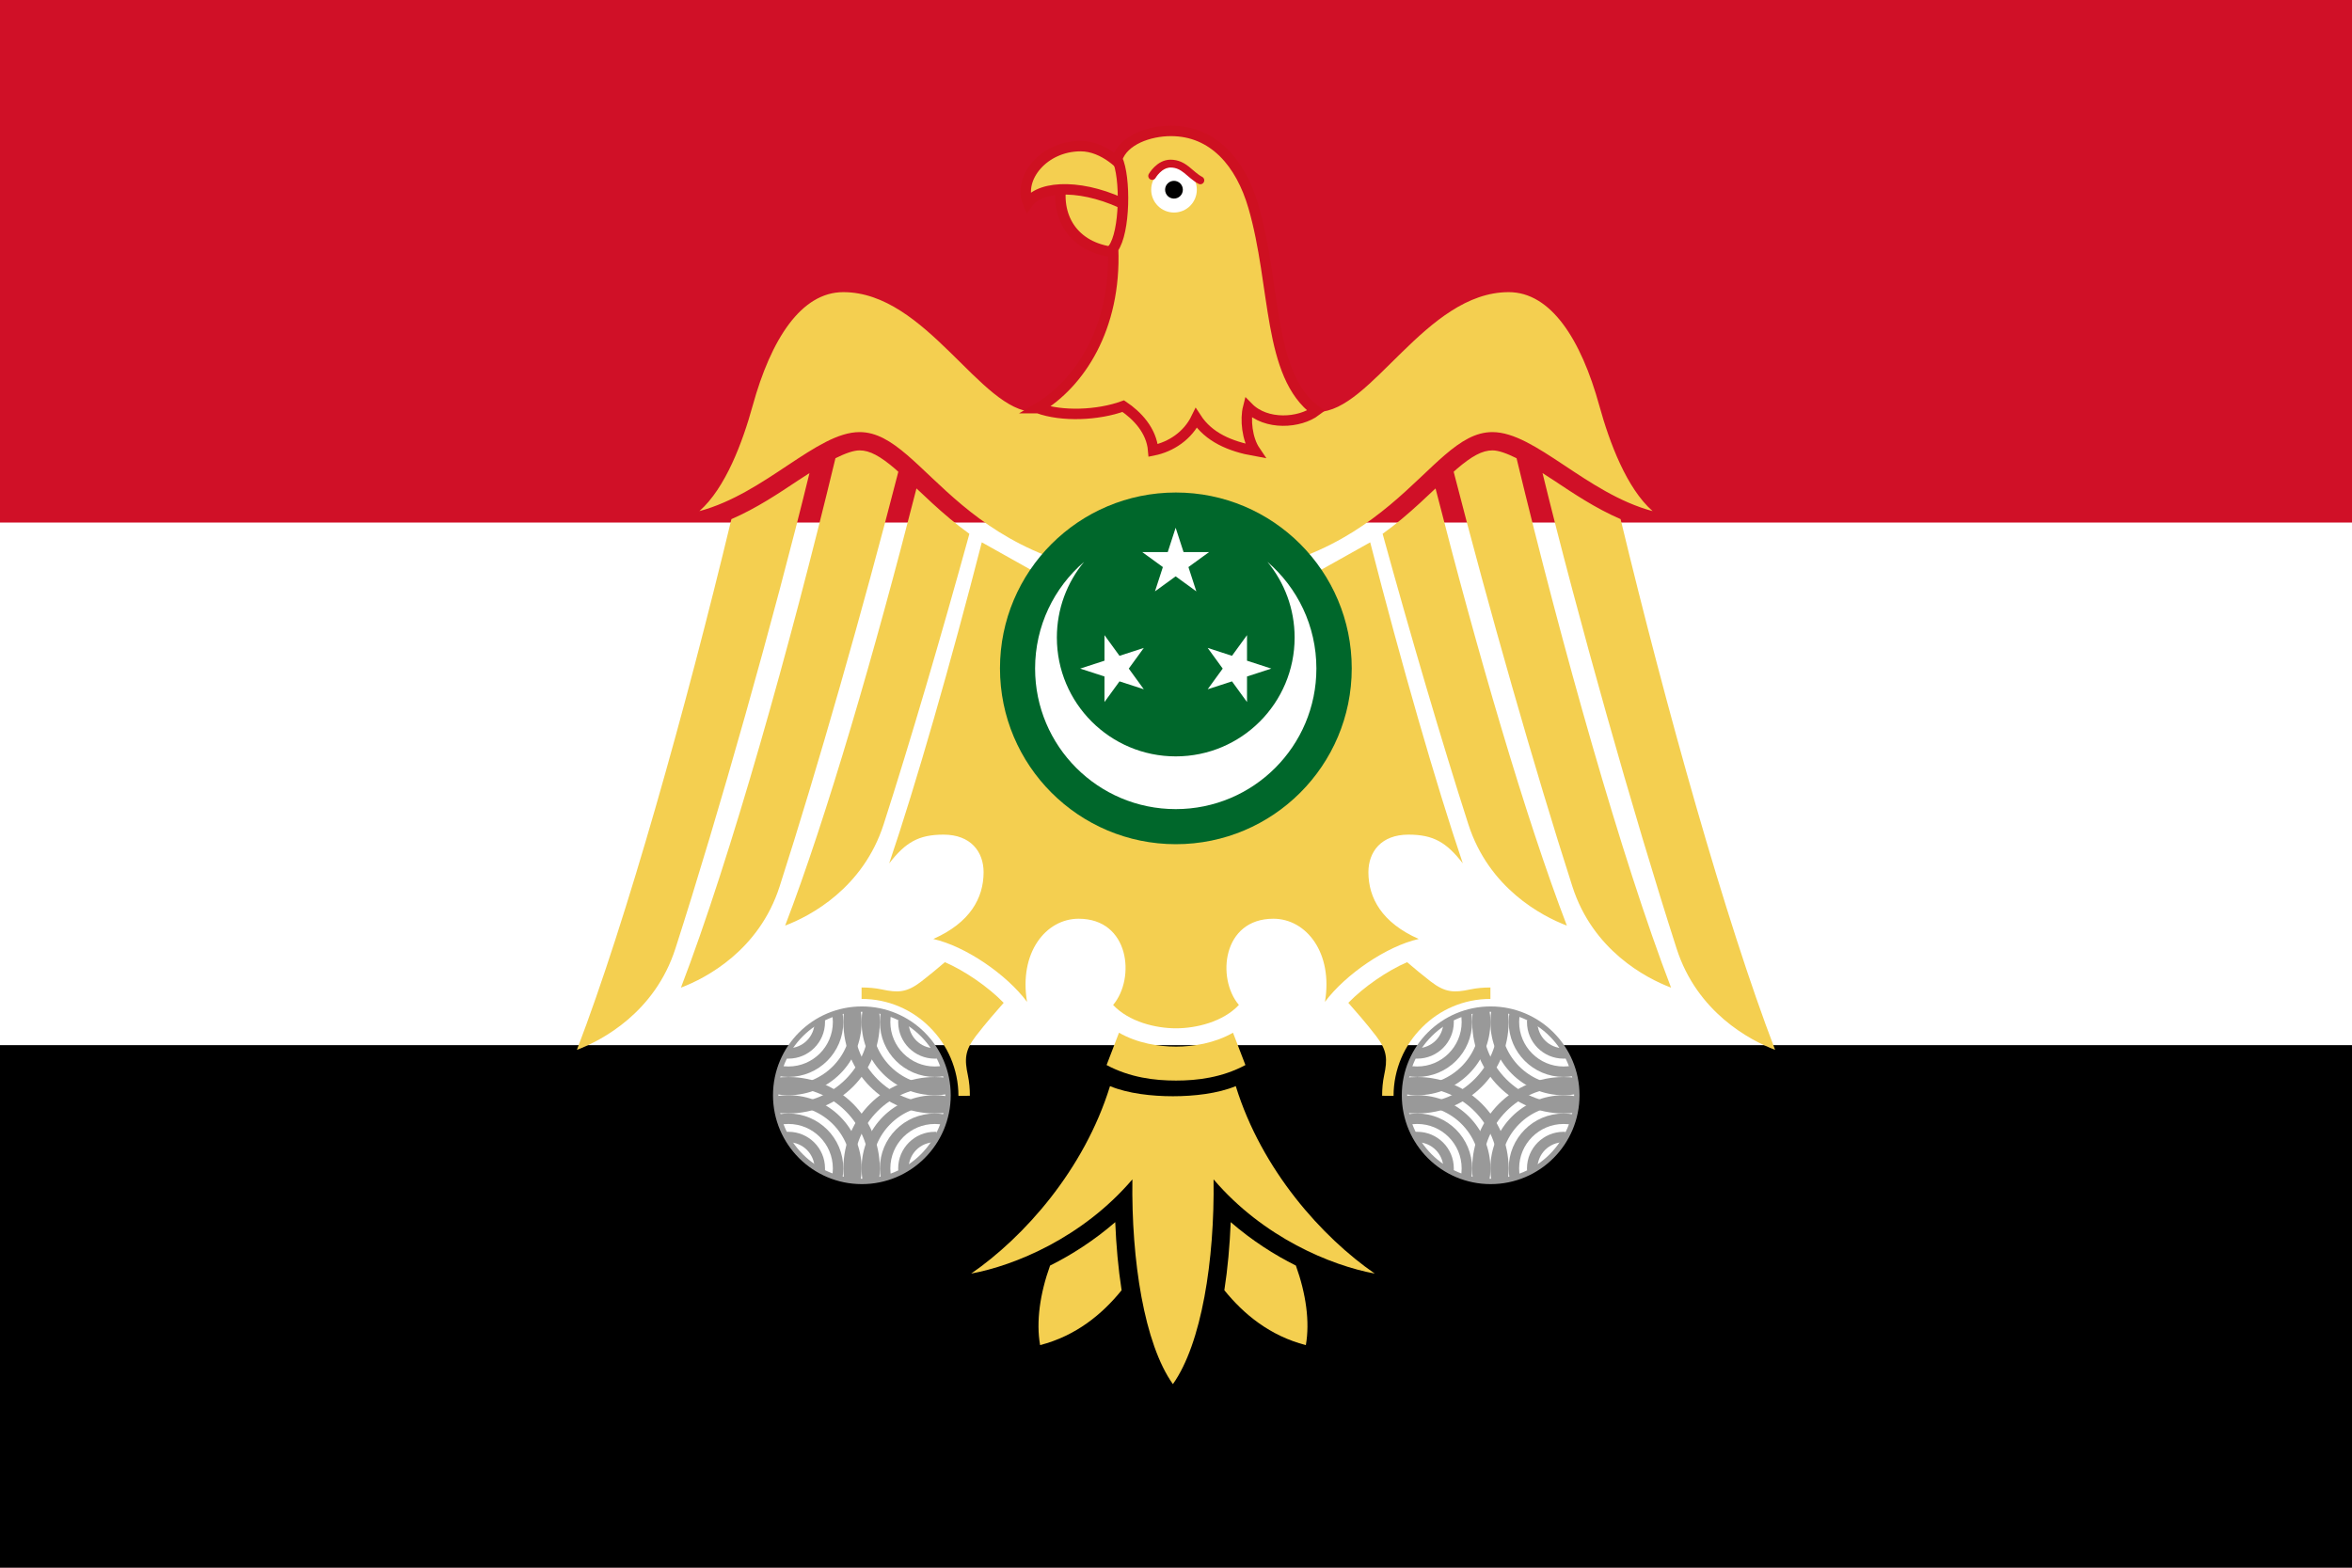 <svg xmlns="http://www.w3.org/2000/svg" height="600" width="900"><path fill="#d01027" d="M0 0H900V600H0z"/><path fill="#fff" d="M0 200H900V600H0z"/><path d="M0 400H900V600H0z"/><path d="m 406.151,70.279 c 8.15,-0.055 16.299,0.982 24.448,5.045 1.892,8.793 0.559,15.651 -2.716,21.344 -16.489,-1.098 -24.03,-12.926 -21.732,-26.389 z" fill="#f4cf50" stroke="#ce1021" stroke-width="4"/><path d="m 393.345,77.653 c -3.849,-9.408 5.948,-21.732 20.18,-21.732 8.993,0 16.687,7.871 18.627,11.254 l 2e-4,12.03 c -16.81,-8.787 -33.786,-8.63 -38.807,-1.552 z" fill="#f4cf50" stroke="#ce1021" stroke-width="4"/><path d="m 322.688,111.812 c -16.096,0 -27.656,17.967 -34.688,43.5 -3.846,13.966 -10.394,31.507 -20.375,40.312 25.331,-6.787 44.916,-30.25 61.312,-30.25 25.626,0 38.689,55.875 121.062,55.875 82.373,0 95.436,-55.875 121.062,-55.875 16.396,0 35.981,23.463 61.312,30.25 -9.981,-8.806 -16.529,-26.347 -20.375,-40.312 -7.032,-25.533 -18.591,-43.5 -34.688,-43.5 -31.75,0 -52.597,45.812 -73,45.812 -18.335,0 -34.017,-17.125 -54.312,-17.125 -20.296,0 -35.977,17.125 -54.312,17.125 -20.403,0 -41.25,-45.812 -73,-45.812 z m 6.25,60.562 c -2.327,0 -5.48,1.131 -9.25,3 -17.373,72.128 -40.162,153.184 -59.125,202.625 9.7,-3.663 29.913,-14.321 37.75,-38.688 14.351,-44.62 32.103,-106.807 45.438,-158.75 -0.404,-0.358 -0.857,-0.788 -1.25,-1.125 -5.673,-4.859 -9.7,-7.062 -13.562,-7.062 z m 242.125,0 c -3.863,0 -7.889,2.203 -13.562,7.062 -0.393,0.337 -0.846,0.767 -1.25,1.125 13.335,51.943 31.087,114.13 45.438,158.75 7.837,24.366 28.05,35.024 37.75,38.688 -18.963,-49.441 -41.752,-130.497 -59.125,-202.625 -3.77,-1.869 -6.923,-3 -9.25,-3 z M 309.75,181.062 c -1.409,0.892 -2.766,1.765 -4.25,2.75 -7.496,4.977 -15.96,10.698 -25.625,14.875 -17.377,72.252 -40.119,153.571 -59.125,203.125 9.7,-3.663 29.851,-14.384 37.688,-38.75 16.584,-51.563 37.736,-126.455 51.312,-182 z m 280.5,0 c 13.577,55.545 34.729,130.437 51.312,182 7.837,24.366 27.987,35.087 37.688,38.75 -19.006,-49.554 -41.748,-130.873 -59.125,-203.125 -9.665,-4.177 -18.129,-9.898 -25.625,-14.875 -1.484,-0.985 -2.841,-1.858 -4.25,-2.75 z m -239.562,5.875 c -15.82,62.055 -34.344,125.841 -50.25,167.312 9.7,-3.663 29.851,-14.384 37.688,-38.75 10.15,-31.558 21.991,-71.889 32.812,-111.188 -2.564,-1.865 -4.988,-3.74 -7.25,-5.625 -4.936,-4.112 -9.17,-8.129 -13,-11.75 z m 198.625,0 c -3.83,3.621 -8.064,7.638 -13,11.75 -2.262,1.885 -4.686,3.76 -7.25,5.625 10.821,39.298 22.663,79.629 32.812,111.188 7.837,24.366 27.987,35.087 37.688,38.75 -15.906,-41.472 -34.43,-105.257 -50.25,-167.312 z m -173.625,20.625 c -11.898,46.393 -25.305,93.036 -35.438,122.875 6.284,-8.074 11.264,-11 20.812,-11 10.459,0 15.312,6.625 15.312,14.375 0,9.891 -5.176,19.331 -19.25,25.562 12.273,2.765 27.985,13.495 35.875,24.062 -3.15,-18.69 7.096,-31.812 19.75,-31.812 19.485,0 21.806,22.802 13.188,33 6.079,6.481 16.328,8.938 24.062,8.938 7.734,0 17.984,-2.456 24.062,-8.938 -8.619,-10.198 -6.297,-33 13.188,-33 12.654,0 22.9,13.122 19.75,31.812 7.89,-10.568 23.602,-21.298 35.875,-24.062 -14.074,-6.231 -19.25,-15.672 -19.25,-25.562 0,-7.75 4.854,-14.375 15.312,-14.375 9.549,0 14.529,2.926 20.812,11 -10.132,-29.839 -23.54,-76.482 -35.438,-122.875 L 450,249.188 Z" fill="#f4cf50"/><path d="m 397.225,156.204 c 15.839,-9.415 29.901,-30.51 28.718,-61.067 4.621,-6.252 4.843,-27.401 1.552,-34.35 2.444,-7.265 12.314,-10.687 20.568,-10.687 16.317,0 26.734,12.383 31.558,28.972 8.832,30.373 5.333,64.439 23.945,78.175 -6.28,4.751 -19.102,5.657 -25.948,-1.354 -1.164,4.58 -0.45,12.109 2.655,16.689 -9.636,-1.718 -17.764,-5.268 -22.508,-12.561 -3.28,6.741 -9.662,11.003 -16.493,12.37 -0.629,-7.663 -6.176,-13.401 -11.448,-16.95 -9.752,3.542 -23.496,4.084 -32.598,0.763 z" fill="#f4cf50" stroke="#ce1021" stroke-width="4"/><g transform="matrix(2,0,0,2,240.612,0)" stroke="#999"><circle transform="matrix(1.062,0,0,1.062,-937.975,-14.624)" cx="1038.486" cy="211.131" r="15.523" fill="#fff" stroke-width=".971"/><g fill="none" stroke-width="2"><path d="m 167.178,193.331 c 0.101,0.738 0.153,1.491 0.153,2.256 0,9.104 -7.38,16.485 -16.485,16.485 -0.773,0 -1.534,-0.053 -2.279,-0.156"/><path d="m 163.63,193.211 c 0.142,0.771 0.217,1.565 0.217,2.377 0,7.18 -5.82,13 -13,13 -0.801,0 -1.586,-0.072 -2.347,-0.211"/><path d="m 160.187,193.844 c 0.105,0.565 0.16,1.148 0.16,1.743 0,5.247 -4.253,9.5 -9.5,9.5 -0.6,0 -1.188,-0.056 -1.757,-0.162"/><path d="m 156.838,195.258 c 0.01,0.109 0.01,0.219 0.01,0.329 0,3.314 -2.686,6 -6,6 -0.1,0 -0.199,-0.002 -0.298,-0.007"/></g><g fill="none" stroke-width="2"><path d="m 167.178,193.331 c 0.101,0.738 0.153,1.491 0.153,2.256 0,9.104 -7.38,16.485 -16.485,16.485 -0.773,0 -1.534,-0.053 -2.279,-0.156" transform="rotate(180,164.847,209.588)"/><path d="m 163.63,193.211 c 0.142,0.771 0.217,1.565 0.217,2.377 0,7.18 -5.82,13 -13,13 -0.801,0 -1.586,-0.072 -2.347,-0.211" transform="rotate(180,164.847,209.588)"/><path d="m 160.187,193.844 c 0.105,0.565 0.16,1.148 0.16,1.743 0,5.247 -4.253,9.5 -9.5,9.5 -0.6,0 -1.188,-0.056 -1.757,-0.162" transform="rotate(180,164.847,209.588)"/><path d="m 156.838,195.258 c 0.01,0.109 0.01,0.219 0.01,0.329 0,3.314 -2.686,6 -6,6 -0.1,0 -0.199,-0.002 -0.298,-0.007" transform="rotate(180,164.847,209.588)"/></g><g fill="none" stroke-width="2"><path d="m 167.178,193.331 c 0.101,0.738 0.153,1.491 0.153,2.256 0,9.104 -7.38,16.485 -16.485,16.485 -0.773,0 -1.534,-0.053 -2.279,-0.156" transform="rotate(-90,164.847,209.587)"/><path d="m 163.63,193.211 c 0.142,0.771 0.217,1.565 0.217,2.377 0,7.18 -5.82,13 -13,13 -0.801,0 -1.586,-0.072 -2.347,-0.211" transform="rotate(-90,164.847,209.587)"/><path d="m 160.187,193.844 c 0.105,0.565 0.16,1.148 0.16,1.743 0,5.247 -4.253,9.5 -9.5,9.5 -0.6,0 -1.188,-0.056 -1.757,-0.162" transform="rotate(-90,164.847,209.587)"/><path d="m 156.838,195.258 c 0.01,0.109 0.01,0.219 0.01,0.329 0,3.314 -2.686,6 -6,6 -0.1,0 -0.199,-0.002 -0.298,-0.007" transform="rotate(-90,164.847,209.587)"/></g><g fill="none" stroke-width="2"><path d="m 167.178,193.331 c 0.101,0.738 0.153,1.491 0.153,2.256 0,9.104 -7.38,16.485 -16.485,16.485 -0.773,0 -1.534,-0.053 -2.279,-0.156" transform="rotate(90,164.847,209.587)"/><path d="m 163.63,193.211 c 0.142,0.771 0.217,1.565 0.217,2.377 0,7.18 -5.82,13 -13,13 -0.801,0 -1.586,-0.072 -2.347,-0.211" transform="rotate(90,164.847,209.587)"/><path d="m 160.187,193.844 c 0.105,0.565 0.16,1.148 0.16,1.743 0,5.247 -4.253,9.5 -9.5,9.5 -0.6,0 -1.188,-0.056 -1.757,-0.162" transform="rotate(90,164.847,209.587)"/><path d="m 156.838,195.258 c 0.01,0.109 0.01,0.219 0.01,0.329 0,3.314 -2.686,6 -6,6 -0.1,0 -0.199,-0.002 -0.298,-0.007" transform="rotate(90,164.847,209.587)"/></g></g><circle cx="449.235" cy="72.608" r="8.732" fill="#fff"/><circle cx="449.227" cy="72.608" r="3.396"/><path d="m 440.888,67.338 c 0,0 2.7,-4.723 6.991,-4.723 5.304,0 7.383,4.269 11.438,6.403" fill="none" stroke="#ce1021" stroke-width="3" stroke-linecap="round" stroke-linejoin="round"/><path d="m 361.562,368.25 c -2.786,2.382 -5.958,5.032 -9,7.375 -5.615,4.325 -8.984,4.369 -15.125,3.062 -2.505,-0.533 -5.095,-0.75 -7.75,-0.75 v 4.375 c 10.235,1.8e-4 19.453,4.146 26.125,10.875 6.728,6.672 10.938,16.016 10.938,26.25 l 4.375,-0.062 c 2e-4,-2.654 -0.217,-5.244 -0.75,-7.75 -1.306,-6.14 -1.262,-9.51 3.062,-15.125 3.882,-5.039 7.925,-9.633 10.625,-12.688 -5.913,-6.093 -14.862,-12.25 -22.5,-15.562 z" fill="#f4cf50"/><path d="m 538.438,368.25 c -7.638,3.313 -16.587,9.47 -22.5,15.562 2.7,3.054 6.743,7.648 10.625,12.688 4.324,5.615 4.369,8.985 3.062,15.125 -0.533,2.506 -0.75,5.096 -0.75,7.75 l 4.375,0.062 c 0,-10.234 4.209,-19.578 10.938,-26.25 6.672,-6.729 15.89,-10.875 26.125,-10.875 v -4.375 c -2.655,-2e-5 -5.245,0.217 -7.75,0.75 -6.141,1.306 -9.51,1.262 -15.125,-3.062 -3.042,-2.343 -6.214,-4.993 -9,-7.375 z" fill="#f4cf50"/><path d="m 428.188,395.25 -4.75,12.375 c 8.982,4.805 18.387,5.938 26.562,5.938 8.175,0 17.581,-1.133 26.562,-5.938 l -4.75,-12.375 c -7.039,4.034 -15.118,5.312 -21.812,5.312 -6.694,0 -14.773,-1.278 -21.812,-5.312 z" fill="#f4cf50"/><path d="m 424.75,415.688 c -9.92,32.178 -33.059,57.899 -53.125,71.75 16.651,-3.079 42.584,-13.699 61.688,-36.062 -0.437,30.914 4.521,62.925 15.5,78.375 10.978,-15.45 15.999,-47.461 15.562,-78.375 19.103,22.363 45.036,32.984 61.688,36.062 -20.067,-13.851 -43.267,-39.572 -53.188,-71.75 -6.856,2.857 -16.034,3.875 -24.062,3.875 -8.029,0 -17.206,-1.018 -24.062,-3.875 z" fill="#f4cf50"/><path d="m 426.75,467.75 c -8.063,6.988 -16.615,12.467 -24.938,16.625 -3.846,10.688 -5.397,21.451 -3.812,30.438 13.721,-3.542 23.761,-11.812 31.188,-21 -1.294,-8.315 -2.071,-17.119 -2.438,-26.062 z" fill="#f4cf50"/><path d="m 470.938,467.75 c -0.366,8.943 -1.143,17.747 -2.438,26.062 7.427,9.188 17.466,17.458 31.188,21 1.585,-8.987 0.034,-19.749 -3.812,-30.438 -8.323,-4.158 -16.874,-9.637 -24.938,-16.625 z" fill="#f4cf50"/><g transform="scale(2)" stroke="#999"><circle transform="matrix(1.062,0,0,1.062,-937.975,-14.624)" cx="1038.486" cy="211.131" r="15.523" fill="#fff" stroke-width=".971"/><g fill="none" stroke-width="2"><path d="m 167.178,193.331 c 0.101,0.738 0.153,1.491 0.153,2.256 0,9.104 -7.38,16.485 -16.485,16.485 -0.773,0 -1.534,-0.053 -2.279,-0.156"/><path d="m 163.63,193.211 c 0.142,0.771 0.217,1.565 0.217,2.377 0,7.18 -5.82,13 -13,13 -0.801,0 -1.586,-0.072 -2.347,-0.211"/><path d="m 160.187,193.844 c 0.105,0.565 0.16,1.148 0.16,1.743 0,5.247 -4.253,9.5 -9.5,9.5 -0.6,0 -1.188,-0.056 -1.757,-0.162"/><path d="m 156.838,195.258 c 0.01,0.109 0.01,0.219 0.01,0.329 0,3.314 -2.686,6 -6,6 -0.1,0 -0.199,-0.002 -0.298,-0.007"/></g><g fill="none" stroke-width="2"><path d="m 167.178,193.331 c 0.101,0.738 0.153,1.491 0.153,2.256 0,9.104 -7.38,16.485 -16.485,16.485 -0.773,0 -1.534,-0.053 -2.279,-0.156" transform="rotate(180,164.847,209.588)"/><path d="m 163.63,193.211 c 0.142,0.771 0.217,1.565 0.217,2.377 0,7.18 -5.82,13 -13,13 -0.801,0 -1.586,-0.072 -2.347,-0.211" transform="rotate(180,164.847,209.588)"/><path d="m 160.187,193.844 c 0.105,0.565 0.16,1.148 0.16,1.743 0,5.247 -4.253,9.5 -9.5,9.5 -0.6,0 -1.188,-0.056 -1.757,-0.162" transform="rotate(180,164.847,209.588)"/><path d="m 156.838,195.258 c 0.01,0.109 0.01,0.219 0.01,0.329 0,3.314 -2.686,6 -6,6 -0.1,0 -0.199,-0.002 -0.298,-0.007" transform="rotate(180,164.847,209.588)"/></g><g fill="none" stroke-width="2"><path d="m 167.178,193.331 c 0.101,0.738 0.153,1.491 0.153,2.256 0,9.104 -7.38,16.485 -16.485,16.485 -0.773,0 -1.534,-0.053 -2.279,-0.156" transform="rotate(-90,164.847,209.587)"/><path d="m 163.63,193.211 c 0.142,0.771 0.217,1.565 0.217,2.377 0,7.18 -5.82,13 -13,13 -0.801,0 -1.586,-0.072 -2.347,-0.211" transform="rotate(-90,164.847,209.587)"/><path d="m 160.187,193.844 c 0.105,0.565 0.16,1.148 0.16,1.743 0,5.247 -4.253,9.5 -9.5,9.5 -0.6,0 -1.188,-0.056 -1.757,-0.162" transform="rotate(-90,164.847,209.587)"/><path d="m 156.838,195.258 c 0.01,0.109 0.01,0.219 0.01,0.329 0,3.314 -2.686,6 -6,6 -0.1,0 -0.199,-0.002 -0.298,-0.007" transform="rotate(-90,164.847,209.587)"/></g><g fill="none" stroke-width="2"><path d="m 167.178,193.331 c 0.101,0.738 0.153,1.491 0.153,2.256 0,9.104 -7.38,16.485 -16.485,16.485 -0.773,0 -1.534,-0.053 -2.279,-0.156" transform="rotate(90,164.847,209.587)"/><path d="m 163.63,193.211 c 0.142,0.771 0.217,1.565 0.217,2.377 0,7.18 -5.82,13 -13,13 -0.801,0 -1.586,-0.072 -2.347,-0.211" transform="rotate(90,164.847,209.587)"/><path d="m 160.187,193.844 c 0.105,0.565 0.16,1.148 0.16,1.743 0,5.247 -4.253,9.5 -9.5,9.5 -0.6,0 -1.188,-0.056 -1.757,-0.162" transform="rotate(90,164.847,209.587)"/><path d="m 156.838,195.258 c 0.01,0.109 0.01,0.219 0.01,0.329 0,3.314 -2.686,6 -6,6 -0.1,0 -0.199,-0.002 -0.298,-0.007" transform="rotate(90,164.847,209.587)"/></g></g><g transform="matrix(0,-0.673,0.673,0,622.568,1420.634)" fill-rule="evenodd"><circle transform="translate(1730.81,-256.498)" r="100" fill="#00672b"/><g fill="#fff"><path d="m 448,168 c -92.784,0 -168,75.216 -168,168 0,92.784 75.216,168 168,168 50.965,0 96.627,-22.697 127.438,-58.531 C 550.874,465.785 519.367,478 485,478 406.576,478 343,414.424 343,336 c 0,-78.424 63.576,-142 142,-142 34.367,0 65.874,12.215 90.438,32.531 C 544.627,190.697 498.965,168 448,168 Z" transform="matrix(0.476,0,0,0.476,1517.48,-416.498)"/><path transform="matrix(0.476,0,0,0.476,1517.48,-416.498) matrix(0,0.908,0.908,0,297.26,550.257)" d="m -236.088,351.215 -10.391,-31.977 -33.623,-0.001 27.201,-19.764 -10.389,-31.978 27.202,19.762 27.202,-19.762 -10.389,31.978 27.201,19.764 -33.623,0.001 z"/><path d="m -236.088,351.215 -10.391,-31.977 -33.623,-0.001 27.201,-19.764 -10.389,-31.978 27.202,19.762 27.202,-19.762 -10.389,31.978 27.201,19.764 -33.623,0.001 z" transform="matrix(0.476,0,0,0.476,1517.48,-416.498) matrix(0.908,0,0,-0.908,662.257,540.74)"/><path transform="matrix(0.476,0,0,0.476,1517.48,-416.498) matrix(0.908,0,0,0.908,662.257,131.26)" d="m -236.088,351.215 -10.391,-31.977 -33.623,-0.001 27.201,-19.764 -10.389,-31.978 27.202,19.762 27.202,-19.762 -10.389,31.978 27.201,19.764 -33.623,0.001 z"/></g></g></svg>